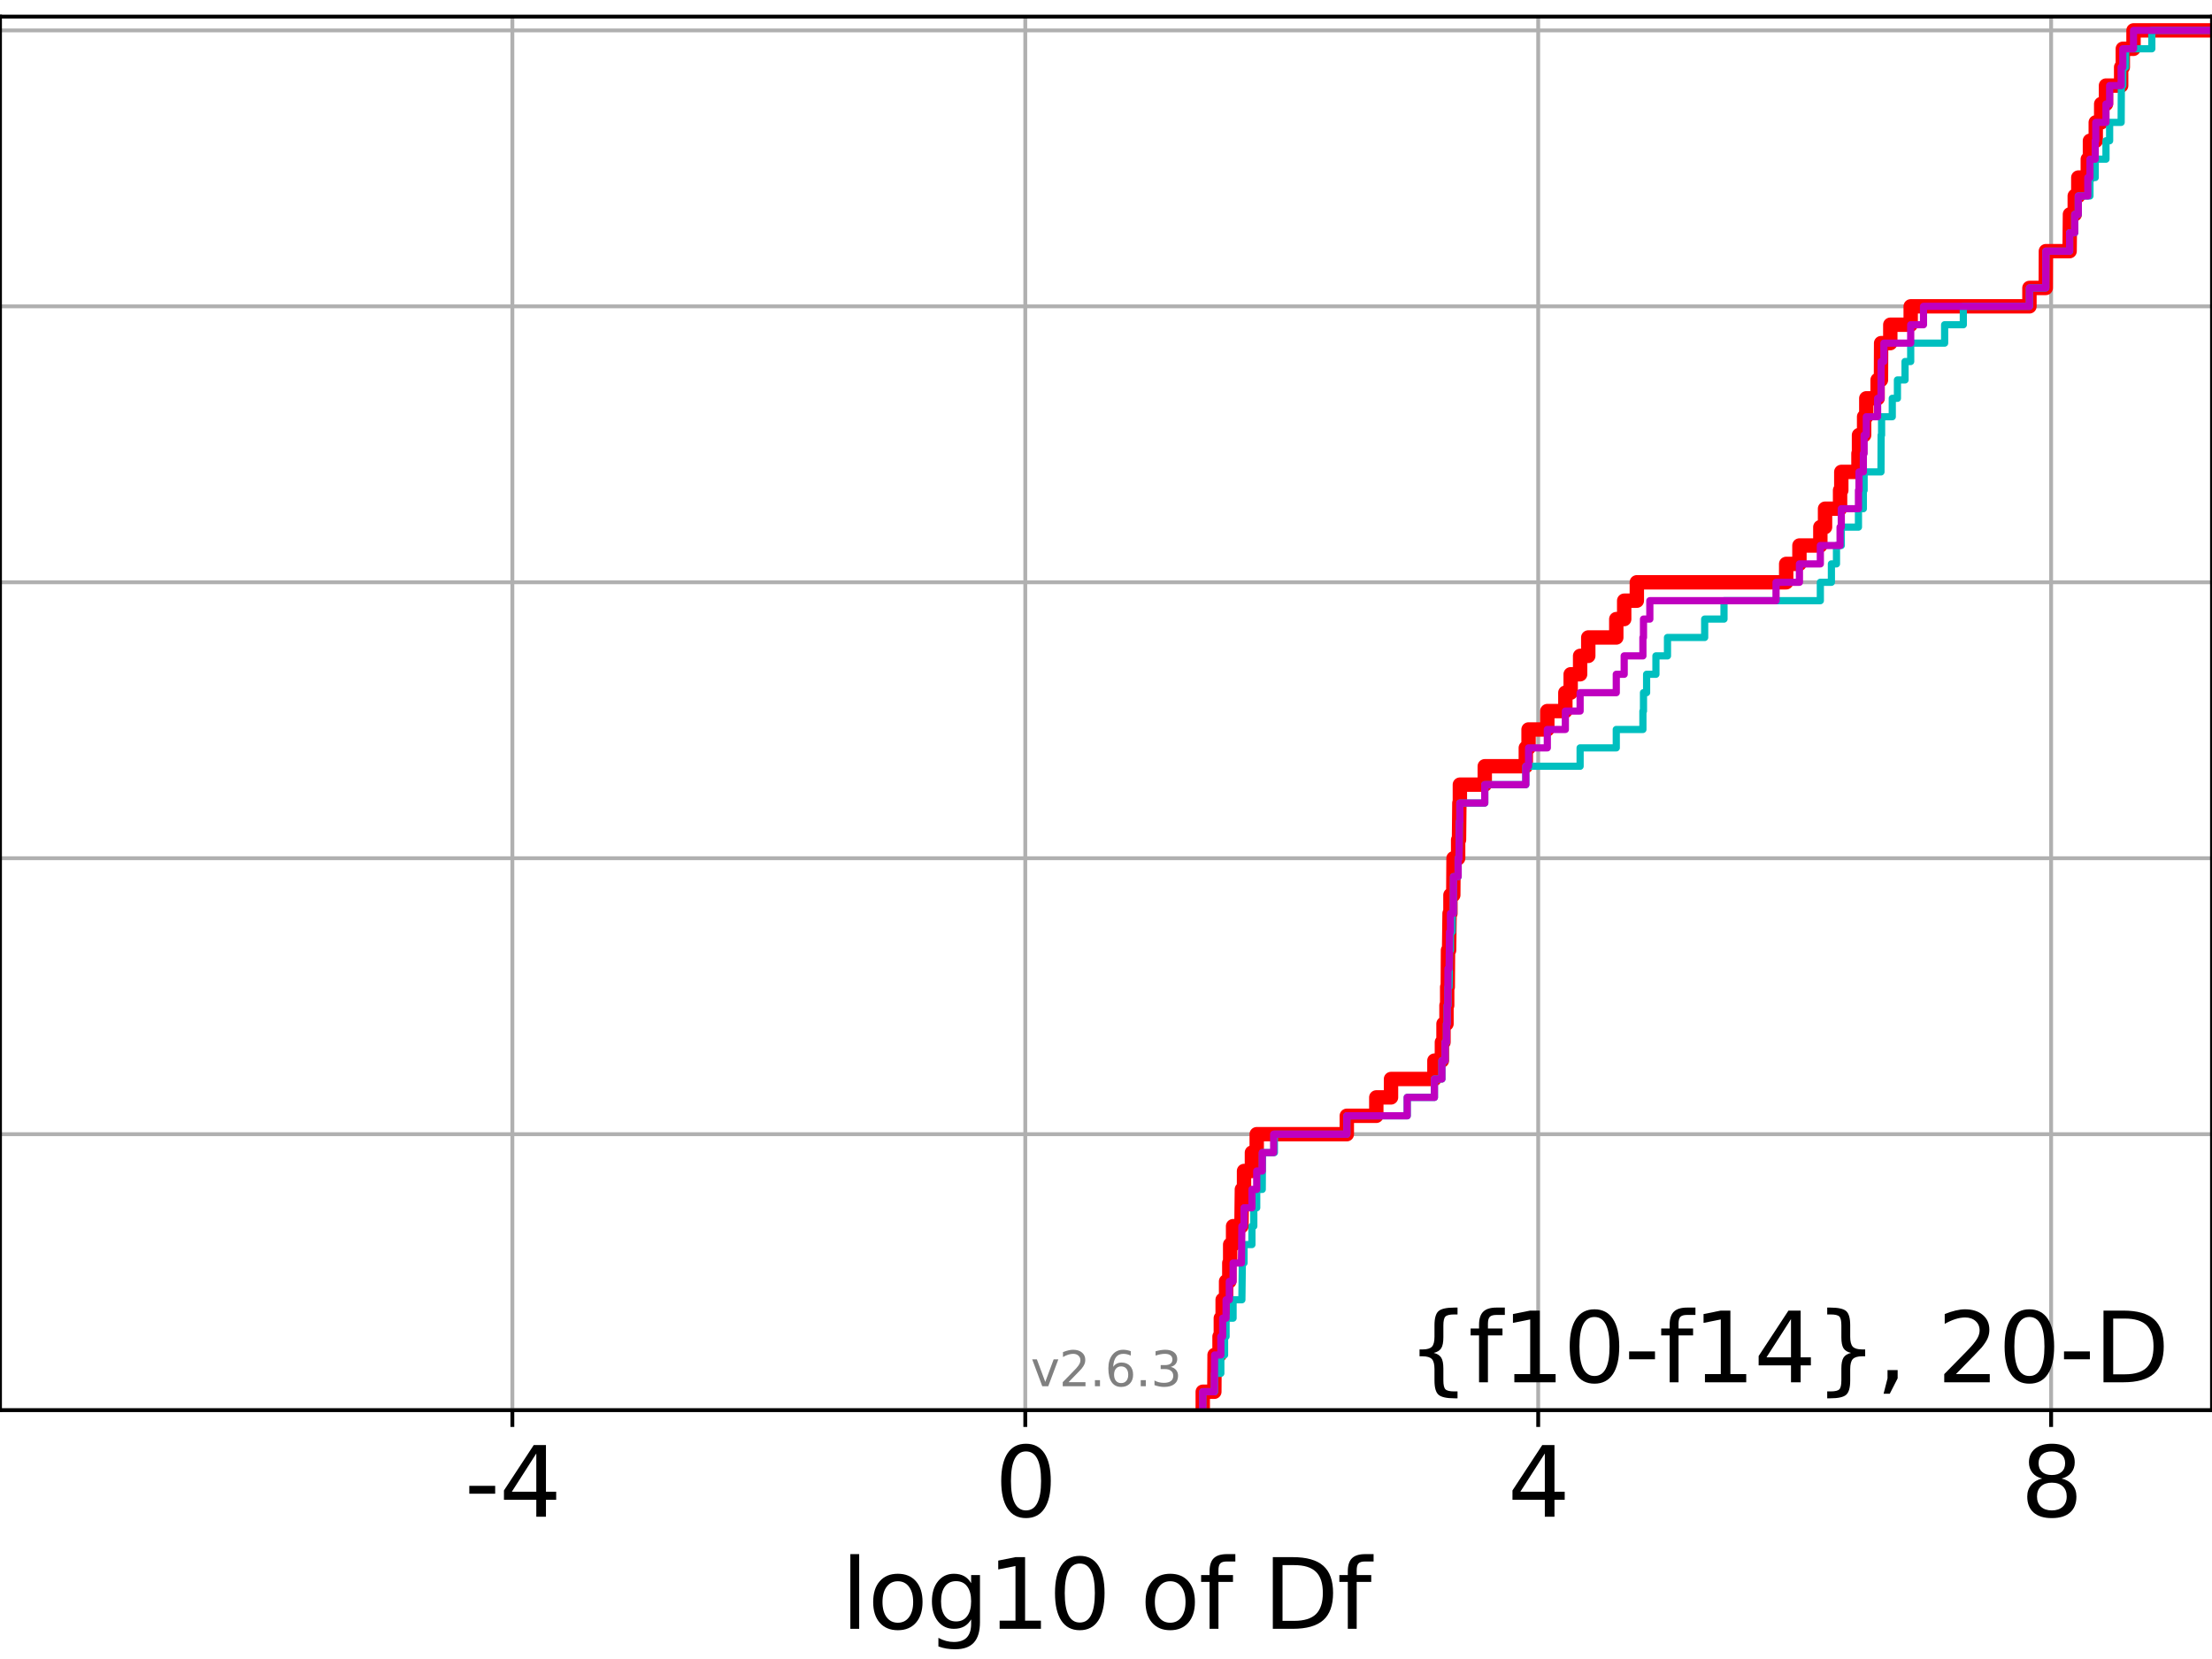 <?xml version="1.0" encoding="utf-8" standalone="no"?>
<!DOCTYPE svg PUBLIC "-//W3C//DTD SVG 1.1//EN"
  "http://www.w3.org/Graphics/SVG/1.1/DTD/svg11.dtd">
<svg xmlns:xlink="http://www.w3.org/1999/xlink" width="460.8pt" height="345.6pt" viewBox="0 0 460.8 345.6" xmlns="http://www.w3.org/2000/svg" version="1.1">
 <defs>
  <style type="text/css">*{stroke-linejoin: round; stroke-linecap: butt}</style>
 </defs>
 <g id="figure_1">
  <g id="patch_1">
   <path d="M 0 345.6 
L 460.8 345.6 
L 460.8 0 
L 0 0 
z
" style="fill: #ffffff"/>
  </g>
  <g id="axes_1">
   <g id="patch_2">
    <path d="M 0 293.76 
L 460.8 293.76 
L 460.8 3.456 
L 0 3.456 
z
" style="fill: #ffffff"/>
   </g>
   <g id="matplotlib.axis_1">
    <g id="xtick_1">
     <g id="line2d_1">
      <path d="M 106.735 293.76 
L 106.735 3.456 
" clip-path="url(#p46a6da41f6)" style="fill: none; stroke: #b0b0b0; stroke-width: 0.8; stroke-linecap: square"/>
     </g>
     <g id="line2d_2">
      <defs>
       <path id="me3fc38825a" d="M 0 0 
L 0 3.5 
" style="stroke: #000000; stroke-width: 0.8"/>
      </defs>
      <g>
       <use xlink:href="#me3fc38825a" x="106.735" y="293.76" style="stroke: #000000; stroke-width: 0.8"/>
      </g>
     </g>
     <g id="text_1">
      <!-- -4 -->
      <g transform="translate(96.765 315.957) scale(0.2 -0.2)">
       <defs>
        <path id="DejaVuSans-2d" d="M 313 2009 
L 1997 2009 
L 1997 1497 
L 313 1497 
L 313 2009 
z
" transform="scale(0.016)"/>
        <path id="DejaVuSans-34" d="M 2419 4116 
L 825 1625 
L 2419 1625 
L 2419 4116 
z
M 2253 4666 
L 3047 4666 
L 3047 1625 
L 3713 1625 
L 3713 1100 
L 3047 1100 
L 3047 0 
L 2419 0 
L 2419 1100 
L 313 1100 
L 313 1709 
L 2253 4666 
z
" transform="scale(0.016)"/>
       </defs>
       <use xlink:href="#DejaVuSans-2d"/>
       <use xlink:href="#DejaVuSans-34" x="36.084"/>
      </g>
     </g>
    </g>
    <g id="xtick_2">
     <g id="line2d_3">
      <path d="M 213.586 293.76 
L 213.586 3.456 
" clip-path="url(#p46a6da41f6)" style="fill: none; stroke: #b0b0b0; stroke-width: 0.8; stroke-linecap: square"/>
     </g>
     <g id="line2d_4">
      <g>
       <use xlink:href="#me3fc38825a" x="213.586" y="293.76" style="stroke: #000000; stroke-width: 0.8"/>
      </g>
     </g>
     <g id="text_2">
      <!-- 0 -->
      <g transform="translate(207.223 315.957) scale(0.2 -0.2)">
       <defs>
        <path id="DejaVuSans-30" d="M 2034 4250 
Q 1547 4250 1301 3770 
Q 1056 3291 1056 2328 
Q 1056 1369 1301 889 
Q 1547 409 2034 409 
Q 2525 409 2770 889 
Q 3016 1369 3016 2328 
Q 3016 3291 2770 3770 
Q 2525 4250 2034 4250 
z
M 2034 4750 
Q 2819 4750 3233 4129 
Q 3647 3509 3647 2328 
Q 3647 1150 3233 529 
Q 2819 -91 2034 -91 
Q 1250 -91 836 529 
Q 422 1150 422 2328 
Q 422 3509 836 4129 
Q 1250 4750 2034 4750 
z
" transform="scale(0.016)"/>
       </defs>
       <use xlink:href="#DejaVuSans-30"/>
      </g>
     </g>
    </g>
    <g id="xtick_3">
     <g id="line2d_5">
      <path d="M 320.437 293.76 
L 320.437 3.456 
" clip-path="url(#p46a6da41f6)" style="fill: none; stroke: #b0b0b0; stroke-width: 0.8; stroke-linecap: square"/>
     </g>
     <g id="line2d_6">
      <g>
       <use xlink:href="#me3fc38825a" x="320.437" y="293.76" style="stroke: #000000; stroke-width: 0.8"/>
      </g>
     </g>
     <g id="text_3">
      <!-- 4 -->
      <g transform="translate(314.074 315.957) scale(0.2 -0.2)">
       <use xlink:href="#DejaVuSans-34"/>
      </g>
     </g>
    </g>
    <g id="xtick_4">
     <g id="line2d_7">
      <path d="M 427.287 293.76 
L 427.287 3.456 
" clip-path="url(#p46a6da41f6)" style="fill: none; stroke: #b0b0b0; stroke-width: 0.8; stroke-linecap: square"/>
     </g>
     <g id="line2d_8">
      <g>
       <use xlink:href="#me3fc38825a" x="427.287" y="293.76" style="stroke: #000000; stroke-width: 0.8"/>
      </g>
     </g>
     <g id="text_4">
      <!-- 8 -->
      <g transform="translate(420.925 315.957) scale(0.2 -0.2)">
       <defs>
        <path id="DejaVuSans-38" d="M 2034 2216 
Q 1584 2216 1326 1975 
Q 1069 1734 1069 1313 
Q 1069 891 1326 650 
Q 1584 409 2034 409 
Q 2484 409 2743 651 
Q 3003 894 3003 1313 
Q 3003 1734 2745 1975 
Q 2488 2216 2034 2216 
z
M 1403 2484 
Q 997 2584 770 2862 
Q 544 3141 544 3541 
Q 544 4100 942 4425 
Q 1341 4750 2034 4750 
Q 2731 4750 3128 4425 
Q 3525 4100 3525 3541 
Q 3525 3141 3298 2862 
Q 3072 2584 2669 2484 
Q 3125 2378 3379 2068 
Q 3634 1759 3634 1313 
Q 3634 634 3220 271 
Q 2806 -91 2034 -91 
Q 1263 -91 848 271 
Q 434 634 434 1313 
Q 434 1759 690 2068 
Q 947 2378 1403 2484 
z
M 1172 3481 
Q 1172 3119 1398 2916 
Q 1625 2713 2034 2713 
Q 2441 2713 2670 2916 
Q 2900 3119 2900 3481 
Q 2900 3844 2670 4047 
Q 2441 4250 2034 4250 
Q 1625 4250 1398 4047 
Q 1172 3844 1172 3481 
z
" transform="scale(0.016)"/>
       </defs>
       <use xlink:href="#DejaVuSans-38"/>
      </g>
     </g>
    </g>
    <g id="text_5">
     <!-- log10 of Df -->
     <g transform="translate(175.214 339.313) scale(0.2 -0.2)">
      <defs>
       <path id="DejaVuSans-6c" d="M 603 4863 
L 1178 4863 
L 1178 0 
L 603 0 
L 603 4863 
z
" transform="scale(0.016)"/>
       <path id="DejaVuSans-6f" d="M 1959 3097 
Q 1497 3097 1228 2736 
Q 959 2375 959 1747 
Q 959 1119 1226 758 
Q 1494 397 1959 397 
Q 2419 397 2687 759 
Q 2956 1122 2956 1747 
Q 2956 2369 2687 2733 
Q 2419 3097 1959 3097 
z
M 1959 3584 
Q 2709 3584 3137 3096 
Q 3566 2609 3566 1747 
Q 3566 888 3137 398 
Q 2709 -91 1959 -91 
Q 1206 -91 779 398 
Q 353 888 353 1747 
Q 353 2609 779 3096 
Q 1206 3584 1959 3584 
z
" transform="scale(0.016)"/>
       <path id="DejaVuSans-67" d="M 2906 1791 
Q 2906 2416 2648 2759 
Q 2391 3103 1925 3103 
Q 1463 3103 1205 2759 
Q 947 2416 947 1791 
Q 947 1169 1205 825 
Q 1463 481 1925 481 
Q 2391 481 2648 825 
Q 2906 1169 2906 1791 
z
M 3481 434 
Q 3481 -459 3084 -895 
Q 2688 -1331 1869 -1331 
Q 1566 -1331 1297 -1286 
Q 1028 -1241 775 -1147 
L 775 -588 
Q 1028 -725 1275 -790 
Q 1522 -856 1778 -856 
Q 2344 -856 2625 -561 
Q 2906 -266 2906 331 
L 2906 616 
Q 2728 306 2450 153 
Q 2172 0 1784 0 
Q 1141 0 747 490 
Q 353 981 353 1791 
Q 353 2603 747 3093 
Q 1141 3584 1784 3584 
Q 2172 3584 2450 3431 
Q 2728 3278 2906 2969 
L 2906 3500 
L 3481 3500 
L 3481 434 
z
" transform="scale(0.016)"/>
       <path id="DejaVuSans-31" d="M 794 531 
L 1825 531 
L 1825 4091 
L 703 3866 
L 703 4441 
L 1819 4666 
L 2450 4666 
L 2450 531 
L 3481 531 
L 3481 0 
L 794 0 
L 794 531 
z
" transform="scale(0.016)"/>
       <path id="DejaVuSans-20" transform="scale(0.016)"/>
       <path id="DejaVuSans-66" d="M 2375 4863 
L 2375 4384 
L 1825 4384 
Q 1516 4384 1395 4259 
Q 1275 4134 1275 3809 
L 1275 3500 
L 2222 3500 
L 2222 3053 
L 1275 3053 
L 1275 0 
L 697 0 
L 697 3053 
L 147 3053 
L 147 3500 
L 697 3500 
L 697 3744 
Q 697 4328 969 4595 
Q 1241 4863 1831 4863 
L 2375 4863 
z
" transform="scale(0.016)"/>
       <path id="DejaVuSans-44" d="M 1259 4147 
L 1259 519 
L 2022 519 
Q 2988 519 3436 956 
Q 3884 1394 3884 2338 
Q 3884 3275 3436 3711 
Q 2988 4147 2022 4147 
L 1259 4147 
z
M 628 4666 
L 1925 4666 
Q 3281 4666 3915 4102 
Q 4550 3538 4550 2338 
Q 4550 1131 3912 565 
Q 3275 0 1925 0 
L 628 0 
L 628 4666 
z
" transform="scale(0.016)"/>
      </defs>
      <use xlink:href="#DejaVuSans-6c"/>
      <use xlink:href="#DejaVuSans-6f" x="27.783"/>
      <use xlink:href="#DejaVuSans-67" x="88.965"/>
      <use xlink:href="#DejaVuSans-31" x="152.441"/>
      <use xlink:href="#DejaVuSans-30" x="216.064"/>
      <use xlink:href="#DejaVuSans-20" x="279.688"/>
      <use xlink:href="#DejaVuSans-6f" x="311.475"/>
      <use xlink:href="#DejaVuSans-66" x="372.656"/>
      <use xlink:href="#DejaVuSans-20" x="407.861"/>
      <use xlink:href="#DejaVuSans-44" x="439.648"/>
      <use xlink:href="#DejaVuSans-66" x="516.65"/>
     </g>
    </g>
   </g>
   <g id="matplotlib.axis_2">
    <g id="ytick_1">
     <g id="line2d_9">
      <path d="M 0 293.76 
L 460.8 293.76 
" clip-path="url(#p46a6da41f6)" style="fill: none; stroke: #b0b0b0; stroke-width: 0.8; stroke-linecap: square"/>
     </g>
     <g id="line2d_10">
      <defs>
       <path id="ma8afb1bd93" d="M 0 0 
L -3.5 0 
" style="stroke: #000000; stroke-width: 0.8"/>
      </defs>
      <g>
       <use xlink:href="#ma8afb1bd93" x="0" y="293.76" style="stroke: #000000; stroke-width: 0.8"/>
      </g>
     </g>
    </g>
    <g id="ytick_2">
     <g id="line2d_11">
      <path d="M 0 236.274 
L 460.8 236.274 
" clip-path="url(#p46a6da41f6)" style="fill: none; stroke: #b0b0b0; stroke-width: 0.8; stroke-linecap: square"/>
     </g>
     <g id="line2d_12">
      <g>
       <use xlink:href="#ma8afb1bd93" x="0" y="236.274" style="stroke: #000000; stroke-width: 0.8"/>
      </g>
     </g>
    </g>
    <g id="ytick_3">
     <g id="line2d_13">
      <path d="M 0 178.788 
L 460.8 178.788 
" clip-path="url(#p46a6da41f6)" style="fill: none; stroke: #b0b0b0; stroke-width: 0.8; stroke-linecap: square"/>
     </g>
     <g id="line2d_14">
      <g>
       <use xlink:href="#ma8afb1bd93" x="0" y="178.788" style="stroke: #000000; stroke-width: 0.8"/>
      </g>
     </g>
    </g>
    <g id="ytick_4">
     <g id="line2d_15">
      <path d="M 0 121.302 
L 460.8 121.302 
" clip-path="url(#p46a6da41f6)" style="fill: none; stroke: #b0b0b0; stroke-width: 0.8; stroke-linecap: square"/>
     </g>
     <g id="line2d_16">
      <g>
       <use xlink:href="#ma8afb1bd93" x="0" y="121.302" style="stroke: #000000; stroke-width: 0.8"/>
      </g>
     </g>
    </g>
    <g id="ytick_5">
     <g id="line2d_17">
      <path d="M 0 63.816 
L 460.8 63.816 
" clip-path="url(#p46a6da41f6)" style="fill: none; stroke: #b0b0b0; stroke-width: 0.8; stroke-linecap: square"/>
     </g>
     <g id="line2d_18">
      <g>
       <use xlink:href="#ma8afb1bd93" x="0" y="63.816" style="stroke: #000000; stroke-width: 0.8"/>
      </g>
     </g>
    </g>
    <g id="ytick_6">
     <g id="line2d_19">
      <path d="M 0 6.33 
L 460.8 6.33 
" clip-path="url(#p46a6da41f6)" style="fill: none; stroke: #b0b0b0; stroke-width: 0.8; stroke-linecap: square"/>
     </g>
     <g id="line2d_20">
      <g>
       <use xlink:href="#ma8afb1bd93" x="0" y="6.33" style="stroke: #000000; stroke-width: 0.8"/>
      </g>
     </g>
    </g>
   </g>
   <g id="line2d_21">
    <path d="M 250.555 293.76 
L 250.555 289.928 
L 252.969 289.928 
L 253.018 282.263 
L 254.052 282.263 
L 254.052 278.43 
L 254.32 278.43 
L 254.32 274.598 
L 254.7 274.598 
L 254.7 270.766 
L 255.415 270.766 
L 255.415 266.933 
L 256.087 266.933 
L 256.087 263.101 
L 256.267 263.101 
L 256.267 259.268 
L 256.873 259.268 
L 256.873 255.436 
L 258.616 255.436 
L 258.706 247.771 
L 259.155 247.771 
L 259.155 243.939 
L 260.799 243.939 
L 260.799 240.106 
L 261.797 240.106 
L 261.797 236.274 
L 280.564 236.274 
L 280.564 232.442 
L 286.708 232.442 
L 286.708 228.609 
L 289.773 228.609 
L 289.773 224.777 
L 298.816 224.777 
L 298.816 220.944 
L 300.374 220.944 
L 300.374 217.112 
L 300.708 217.112 
L 300.708 213.28 
L 301.33 213.28 
L 301.33 209.447 
L 301.475 209.447 
L 301.475 205.615 
L 301.598 205.615 
L 301.645 197.95 
L 301.873 197.95 
L 301.971 190.285 
L 302.153 190.285 
L 302.153 186.453 
L 302.745 186.453 
L 302.797 178.788 
L 303.758 178.788 
L 303.758 174.956 
L 303.938 174.956 
L 304.014 167.291 
L 304.118 167.291 
L 304.118 163.459 
L 309.304 163.459 
L 309.304 159.626 
L 317.855 159.626 
L 317.855 155.794 
L 318.426 155.794 
L 318.426 151.961 
L 322.334 151.961 
L 322.334 148.129 
L 326.094 148.129 
L 326.094 144.297 
L 327.2 144.297 
L 327.2 140.464 
L 329.167 140.464 
L 329.167 136.632 
L 330.864 136.632 
L 330.864 132.799 
L 336.701 132.799 
L 336.701 128.967 
L 338.348 128.967 
L 338.348 125.135 
L 340.982 125.135 
L 340.982 121.302 
L 372.096 121.302 
L 372.096 117.47 
L 374.856 117.47 
L 374.856 113.637 
L 379.21 113.637 
L 379.21 109.805 
L 380.19 109.805 
L 380.19 105.973 
L 383.321 105.973 
L 383.321 102.14 
L 383.575 102.14 
L 383.575 98.308 
L 387.153 98.308 
L 387.153 94.475 
L 387.264 94.475 
L 387.264 90.643 
L 388.329 90.643 
L 388.329 86.811 
L 388.785 86.811 
L 388.785 82.978 
L 391.141 82.978 
L 391.141 79.146 
L 391.841 79.146 
L 391.873 71.481 
L 393.784 71.481 
L 393.784 67.649 
L 398.034 67.649 
L 398.034 63.816 
L 422.768 63.816 
L 422.768 59.984 
L 426.169 59.984 
L 426.196 52.319 
L 431.137 52.319 
L 431.209 44.654 
L 432.206 44.654 
L 432.206 40.822 
L 432.949 40.822 
L 432.949 36.989 
L 434.927 36.989 
L 434.927 33.157 
L 435.375 33.157 
L 435.375 29.325 
L 436.584 29.325 
L 436.584 25.492 
L 437.717 25.492 
L 437.717 21.66 
L 438.715 21.66 
L 438.715 17.827 
L 441.875 17.827 
L 441.875 13.995 
L 442.219 13.995 
L 442.219 10.163 
L 444.452 10.163 
L 444.452 6.33 
L 444.452 6.33 
L 460.8 6.33 
L 460.8 6.33 
" clip-path="url(#p46a6da41f6)" style="fill: none; stroke: #ff0000; stroke-width: 3; stroke-linecap: square"/>
   </g>
   <g id="line2d_22">
    <path d="M 250.555 293.76 
L 250.555 289.928 
L 253.018 289.928 
L 253.018 286.095 
L 254.32 286.095 
L 254.32 282.263 
L 255.1 282.263 
L 255.1 278.43 
L 255.415 278.43 
L 255.415 274.598 
L 256.873 274.598 
L 256.873 270.766 
L 258.706 270.766 
L 258.8 263.101 
L 259.155 263.101 
L 259.155 259.268 
L 260.799 259.268 
L 260.799 255.436 
L 261.19 255.436 
L 261.19 251.604 
L 261.797 251.604 
L 261.797 247.771 
L 262.95 247.771 
L 262.992 240.106 
L 265.484 240.106 
L 265.484 236.274 
L 280.564 236.274 
L 280.564 232.442 
L 293.146 232.442 
L 293.146 228.609 
L 298.816 228.609 
L 298.816 224.777 
L 300.374 224.777 
L 300.374 220.944 
L 301.027 220.944 
L 301.027 217.112 
L 301.33 217.112 
L 301.33 213.28 
L 301.475 213.28 
L 301.475 209.447 
L 301.645 209.447 
L 301.645 205.615 
L 301.873 205.615 
L 301.971 197.95 
L 302.153 197.95 
L 302.153 194.118 
L 302.524 194.118 
L 302.524 190.285 
L 302.745 190.285 
L 302.797 182.621 
L 303.758 182.621 
L 303.758 178.788 
L 303.938 178.788 
L 304.014 171.123 
L 304.118 171.123 
L 304.118 167.291 
L 309.304 167.291 
L 309.304 163.459 
L 317.855 163.459 
L 317.855 159.626 
L 329.167 159.626 
L 329.167 155.794 
L 336.701 155.794 
L 336.701 151.961 
L 342.248 151.961 
L 342.248 148.129 
L 342.368 148.129 
L 342.368 144.297 
L 343.019 144.297 
L 343.019 140.464 
L 344.961 140.464 
L 344.961 136.632 
L 347.368 136.632 
L 347.368 132.799 
L 355.114 132.799 
L 355.114 128.967 
L 359.142 128.967 
L 359.142 125.135 
L 379.21 125.135 
L 379.21 121.302 
L 381.515 121.302 
L 381.515 117.47 
L 382.572 117.47 
L 382.572 113.637 
L 383.575 113.637 
L 383.575 109.805 
L 387.153 109.805 
L 387.153 105.973 
L 388.169 105.973 
L 388.169 102.14 
L 388.329 102.14 
L 388.329 98.308 
L 391.841 98.308 
L 391.873 90.643 
L 391.969 90.643 
L 391.969 86.811 
L 394.195 86.811 
L 394.195 82.978 
L 395.27 82.978 
L 395.27 79.146 
L 396.855 79.146 
L 396.855 75.313 
L 398.034 75.313 
L 398.034 71.481 
L 405.102 71.481 
L 405.102 67.649 
L 408.995 67.649 
L 408.995 63.816 
L 422.768 63.816 
L 422.768 59.984 
L 426.169 59.984 
L 426.196 52.319 
L 431.137 52.319 
L 431.137 48.487 
L 432.206 48.487 
L 432.206 44.654 
L 432.949 44.654 
L 432.949 40.822 
L 435.375 40.822 
L 435.375 36.989 
L 436.472 36.989 
L 436.472 33.157 
L 438.715 33.157 
L 438.715 29.325 
L 439.474 29.325 
L 439.474 25.492 
L 441.875 25.492 
L 441.915 17.827 
L 442.219 17.827 
L 442.219 13.995 
L 442.802 13.995 
L 442.802 10.163 
L 448.263 10.163 
L 448.263 6.33 
L 448.263 6.33 
L 460.8 6.33 
L 460.8 6.33 
" clip-path="url(#p46a6da41f6)" style="fill: none; stroke: #00bfbf; stroke-width: 1.5; stroke-linecap: square"/>
   </g>
   <g id="line2d_23">
    <path d="M 250.555 293.76 
L 250.555 289.928 
L 252.969 289.928 
L 253.018 282.263 
L 254.32 282.263 
L 254.32 278.43 
L 254.7 278.43 
L 254.7 274.598 
L 255.415 274.598 
L 255.415 270.766 
L 256.087 270.766 
L 256.087 266.933 
L 256.873 266.933 
L 256.873 263.101 
L 258.616 263.101 
L 258.706 255.436 
L 259.155 255.436 
L 259.155 251.604 
L 260.799 251.604 
L 260.799 247.771 
L 261.797 247.771 
L 261.797 243.939 
L 262.95 243.939 
L 262.95 240.106 
L 265.328 240.106 
L 265.328 236.274 
L 280.564 236.274 
L 280.564 232.442 
L 293.146 232.442 
L 293.146 228.609 
L 298.816 228.609 
L 298.816 224.777 
L 300.374 224.777 
L 300.374 220.944 
L 301.027 220.944 
L 301.027 217.112 
L 301.33 217.112 
L 301.33 213.28 
L 301.475 213.28 
L 301.475 209.447 
L 301.598 209.447 
L 301.645 201.782 
L 301.873 201.782 
L 301.971 194.118 
L 302.153 194.118 
L 302.153 190.285 
L 302.745 190.285 
L 302.797 182.621 
L 303.758 182.621 
L 303.758 178.788 
L 303.938 178.788 
L 304.014 171.123 
L 304.118 171.123 
L 304.118 167.291 
L 309.304 167.291 
L 309.304 163.459 
L 317.855 163.459 
L 317.855 159.626 
L 318.426 159.626 
L 318.426 155.794 
L 322.334 155.794 
L 322.334 151.961 
L 326.094 151.961 
L 326.094 148.129 
L 329.167 148.129 
L 329.167 144.297 
L 336.701 144.297 
L 336.701 140.464 
L 338.348 140.464 
L 338.348 136.632 
L 342.248 136.632 
L 342.248 132.799 
L 342.368 132.799 
L 342.368 128.967 
L 343.69 128.967 
L 343.69 125.135 
L 369.981 125.135 
L 369.981 121.302 
L 374.856 121.302 
L 374.856 117.47 
L 379.21 117.47 
L 379.21 113.637 
L 383.321 113.637 
L 383.321 109.805 
L 383.575 109.805 
L 383.575 105.973 
L 387.153 105.973 
L 387.153 102.14 
L 387.264 102.14 
L 387.264 98.308 
L 388.169 98.308 
L 388.169 94.475 
L 388.329 94.475 
L 388.329 90.643 
L 388.785 90.643 
L 388.785 86.811 
L 391.141 86.811 
L 391.141 82.978 
L 391.841 82.978 
L 391.873 75.313 
L 392.452 75.313 
L 392.452 71.481 
L 398.034 71.481 
L 398.034 67.649 
L 400.699 67.649 
L 400.699 63.816 
L 422.768 63.816 
L 422.768 59.984 
L 426.169 59.984 
L 426.196 52.319 
L 431.137 52.319 
L 431.137 48.487 
L 432.206 48.487 
L 432.206 44.654 
L 432.949 44.654 
L 432.949 40.822 
L 434.927 40.822 
L 434.927 36.989 
L 435.375 36.989 
L 435.375 33.157 
L 436.472 33.157 
L 436.472 29.325 
L 436.584 29.325 
L 436.584 25.492 
L 438.715 25.492 
L 438.715 21.66 
L 439.474 21.66 
L 439.474 17.827 
L 441.875 17.827 
L 441.875 13.995 
L 442.219 13.995 
L 442.219 10.163 
L 444.452 10.163 
L 444.452 6.33 
L 444.452 6.33 
L 460.8 6.33 
L 460.8 6.33 
" clip-path="url(#p46a6da41f6)" style="fill: none; stroke: #bf00bf; stroke-width: 1.5; stroke-linecap: square"/>
   </g>
   <g id="patch_3">
    <path d="M 0 293.76 
L 0 3.456 
" style="fill: none; stroke: #000000; stroke-width: 0.8; stroke-linejoin: miter; stroke-linecap: square"/>
   </g>
   <g id="patch_4">
    <path d="M 460.8 293.76 
L 460.8 3.456 
" style="fill: none; stroke: #000000; stroke-width: 0.8; stroke-linejoin: miter; stroke-linecap: square"/>
   </g>
   <g id="patch_5">
    <path d="M 0 293.76 
L 460.8 293.76 
" style="fill: none; stroke: #000000; stroke-width: 0.8; stroke-linejoin: miter; stroke-linecap: square"/>
   </g>
   <g id="patch_6">
    <path d="M 0 3.456 
L 460.8 3.456 
" style="fill: none; stroke: #000000; stroke-width: 0.8; stroke-linejoin: miter; stroke-linecap: square"/>
   </g>
   <g id="text_6">
    <!-- {f10-f14}, 20-D -->
    <g transform="translate(293.159 287.954) scale(0.2 -0.2)">
     <defs>
      <path id="DejaVuSans-7b" d="M 3272 -594 
L 3272 -1044 
L 3078 -1044 
Q 2300 -1044 2036 -812 
Q 1772 -581 1772 109 
L 1772 856 
Q 1772 1328 1603 1509 
Q 1434 1691 991 1691 
L 800 1691 
L 800 2138 
L 991 2138 
Q 1438 2138 1605 2317 
Q 1772 2497 1772 2963 
L 1772 3713 
Q 1772 4403 2036 4633 
Q 2300 4863 3078 4863 
L 3272 4863 
L 3272 4416 
L 3059 4416 
Q 2619 4416 2484 4278 
Q 2350 4141 2350 3700 
L 2350 2925 
Q 2350 2434 2208 2212 
Q 2066 1991 1722 1913 
Q 2069 1828 2209 1606 
Q 2350 1384 2350 897 
L 2350 122 
Q 2350 -319 2484 -456 
Q 2619 -594 3059 -594 
L 3272 -594 
z
" transform="scale(0.016)"/>
      <path id="DejaVuSans-7d" d="M 800 -594 
L 1019 -594 
Q 1456 -594 1589 -459 
Q 1722 -325 1722 122 
L 1722 897 
Q 1722 1384 1862 1606 
Q 2003 1828 2350 1913 
Q 2003 1991 1862 2212 
Q 1722 2434 1722 2925 
L 1722 3700 
Q 1722 4144 1589 4280 
Q 1456 4416 1019 4416 
L 800 4416 
L 800 4863 
L 997 4863 
Q 1775 4863 2036 4633 
Q 2297 4403 2297 3713 
L 2297 2963 
Q 2297 2497 2465 2317 
Q 2634 2138 3078 2138 
L 3272 2138 
L 3272 1691 
L 3078 1691 
Q 2634 1691 2465 1509 
Q 2297 1328 2297 856 
L 2297 109 
Q 2297 -581 2036 -812 
Q 1775 -1044 997 -1044 
L 800 -1044 
L 800 -594 
z
" transform="scale(0.016)"/>
      <path id="DejaVuSans-2c" d="M 750 794 
L 1409 794 
L 1409 256 
L 897 -744 
L 494 -744 
L 750 256 
L 750 794 
z
" transform="scale(0.016)"/>
      <path id="DejaVuSans-32" d="M 1228 531 
L 3431 531 
L 3431 0 
L 469 0 
L 469 531 
Q 828 903 1448 1529 
Q 2069 2156 2228 2338 
Q 2531 2678 2651 2914 
Q 2772 3150 2772 3378 
Q 2772 3750 2511 3984 
Q 2250 4219 1831 4219 
Q 1534 4219 1204 4116 
Q 875 4013 500 3803 
L 500 4441 
Q 881 4594 1212 4672 
Q 1544 4750 1819 4750 
Q 2544 4750 2975 4387 
Q 3406 4025 3406 3419 
Q 3406 3131 3298 2873 
Q 3191 2616 2906 2266 
Q 2828 2175 2409 1742 
Q 1991 1309 1228 531 
z
" transform="scale(0.016)"/>
     </defs>
     <use xlink:href="#DejaVuSans-7b"/>
     <use xlink:href="#DejaVuSans-66" x="63.623"/>
     <use xlink:href="#DejaVuSans-31" x="98.828"/>
     <use xlink:href="#DejaVuSans-30" x="162.451"/>
     <use xlink:href="#DejaVuSans-2d" x="226.074"/>
     <use xlink:href="#DejaVuSans-66" x="262.158"/>
     <use xlink:href="#DejaVuSans-31" x="297.363"/>
     <use xlink:href="#DejaVuSans-34" x="360.986"/>
     <use xlink:href="#DejaVuSans-7d" x="424.609"/>
     <use xlink:href="#DejaVuSans-2c" x="488.232"/>
     <use xlink:href="#DejaVuSans-20" x="520.02"/>
     <use xlink:href="#DejaVuSans-32" x="551.807"/>
     <use xlink:href="#DejaVuSans-30" x="615.43"/>
     <use xlink:href="#DejaVuSans-2d" x="679.053"/>
     <use xlink:href="#DejaVuSans-44" x="715.137"/>
    </g>
   </g>
   <g id="text_7">
    <!-- v2.6.3 -->
    <g style="fill: #808080" transform="translate(214.719 288.777) scale(0.1 -0.1)">
     <defs>
      <path id="DejaVuSans-76" d="M 191 3500 
L 800 3500 
L 1894 563 
L 2988 3500 
L 3597 3500 
L 2284 0 
L 1503 0 
L 191 3500 
z
" transform="scale(0.016)"/>
      <path id="DejaVuSans-2e" d="M 684 794 
L 1344 794 
L 1344 0 
L 684 0 
L 684 794 
z
" transform="scale(0.016)"/>
      <path id="DejaVuSans-36" d="M 2113 2584 
Q 1688 2584 1439 2293 
Q 1191 2003 1191 1497 
Q 1191 994 1439 701 
Q 1688 409 2113 409 
Q 2538 409 2786 701 
Q 3034 994 3034 1497 
Q 3034 2003 2786 2293 
Q 2538 2584 2113 2584 
z
M 3366 4563 
L 3366 3988 
Q 3128 4100 2886 4159 
Q 2644 4219 2406 4219 
Q 1781 4219 1451 3797 
Q 1122 3375 1075 2522 
Q 1259 2794 1537 2939 
Q 1816 3084 2150 3084 
Q 2853 3084 3261 2657 
Q 3669 2231 3669 1497 
Q 3669 778 3244 343 
Q 2819 -91 2113 -91 
Q 1303 -91 875 529 
Q 447 1150 447 2328 
Q 447 3434 972 4092 
Q 1497 4750 2381 4750 
Q 2619 4750 2861 4703 
Q 3103 4656 3366 4563 
z
" transform="scale(0.016)"/>
      <path id="DejaVuSans-33" d="M 2597 2516 
Q 3050 2419 3304 2112 
Q 3559 1806 3559 1356 
Q 3559 666 3084 287 
Q 2609 -91 1734 -91 
Q 1441 -91 1130 -33 
Q 819 25 488 141 
L 488 750 
Q 750 597 1062 519 
Q 1375 441 1716 441 
Q 2309 441 2620 675 
Q 2931 909 2931 1356 
Q 2931 1769 2642 2001 
Q 2353 2234 1838 2234 
L 1294 2234 
L 1294 2753 
L 1863 2753 
Q 2328 2753 2575 2939 
Q 2822 3125 2822 3475 
Q 2822 3834 2567 4026 
Q 2313 4219 1838 4219 
Q 1578 4219 1281 4162 
Q 984 4106 628 3988 
L 628 4550 
Q 988 4650 1302 4700 
Q 1616 4750 1894 4750 
Q 2613 4750 3031 4423 
Q 3450 4097 3450 3541 
Q 3450 3153 3228 2886 
Q 3006 2619 2597 2516 
z
" transform="scale(0.016)"/>
     </defs>
     <use xlink:href="#DejaVuSans-76"/>
     <use xlink:href="#DejaVuSans-32" x="59.18"/>
     <use xlink:href="#DejaVuSans-2e" x="122.803"/>
     <use xlink:href="#DejaVuSans-36" x="154.59"/>
     <use xlink:href="#DejaVuSans-2e" x="218.213"/>
     <use xlink:href="#DejaVuSans-33" x="250"/>
    </g>
   </g>
  </g>
 </g>
 <defs>
  <clipPath id="p46a6da41f6">
   <rect x="0" y="3.456" width="460.8" height="290.304"/>
  </clipPath>
 </defs>
</svg>

